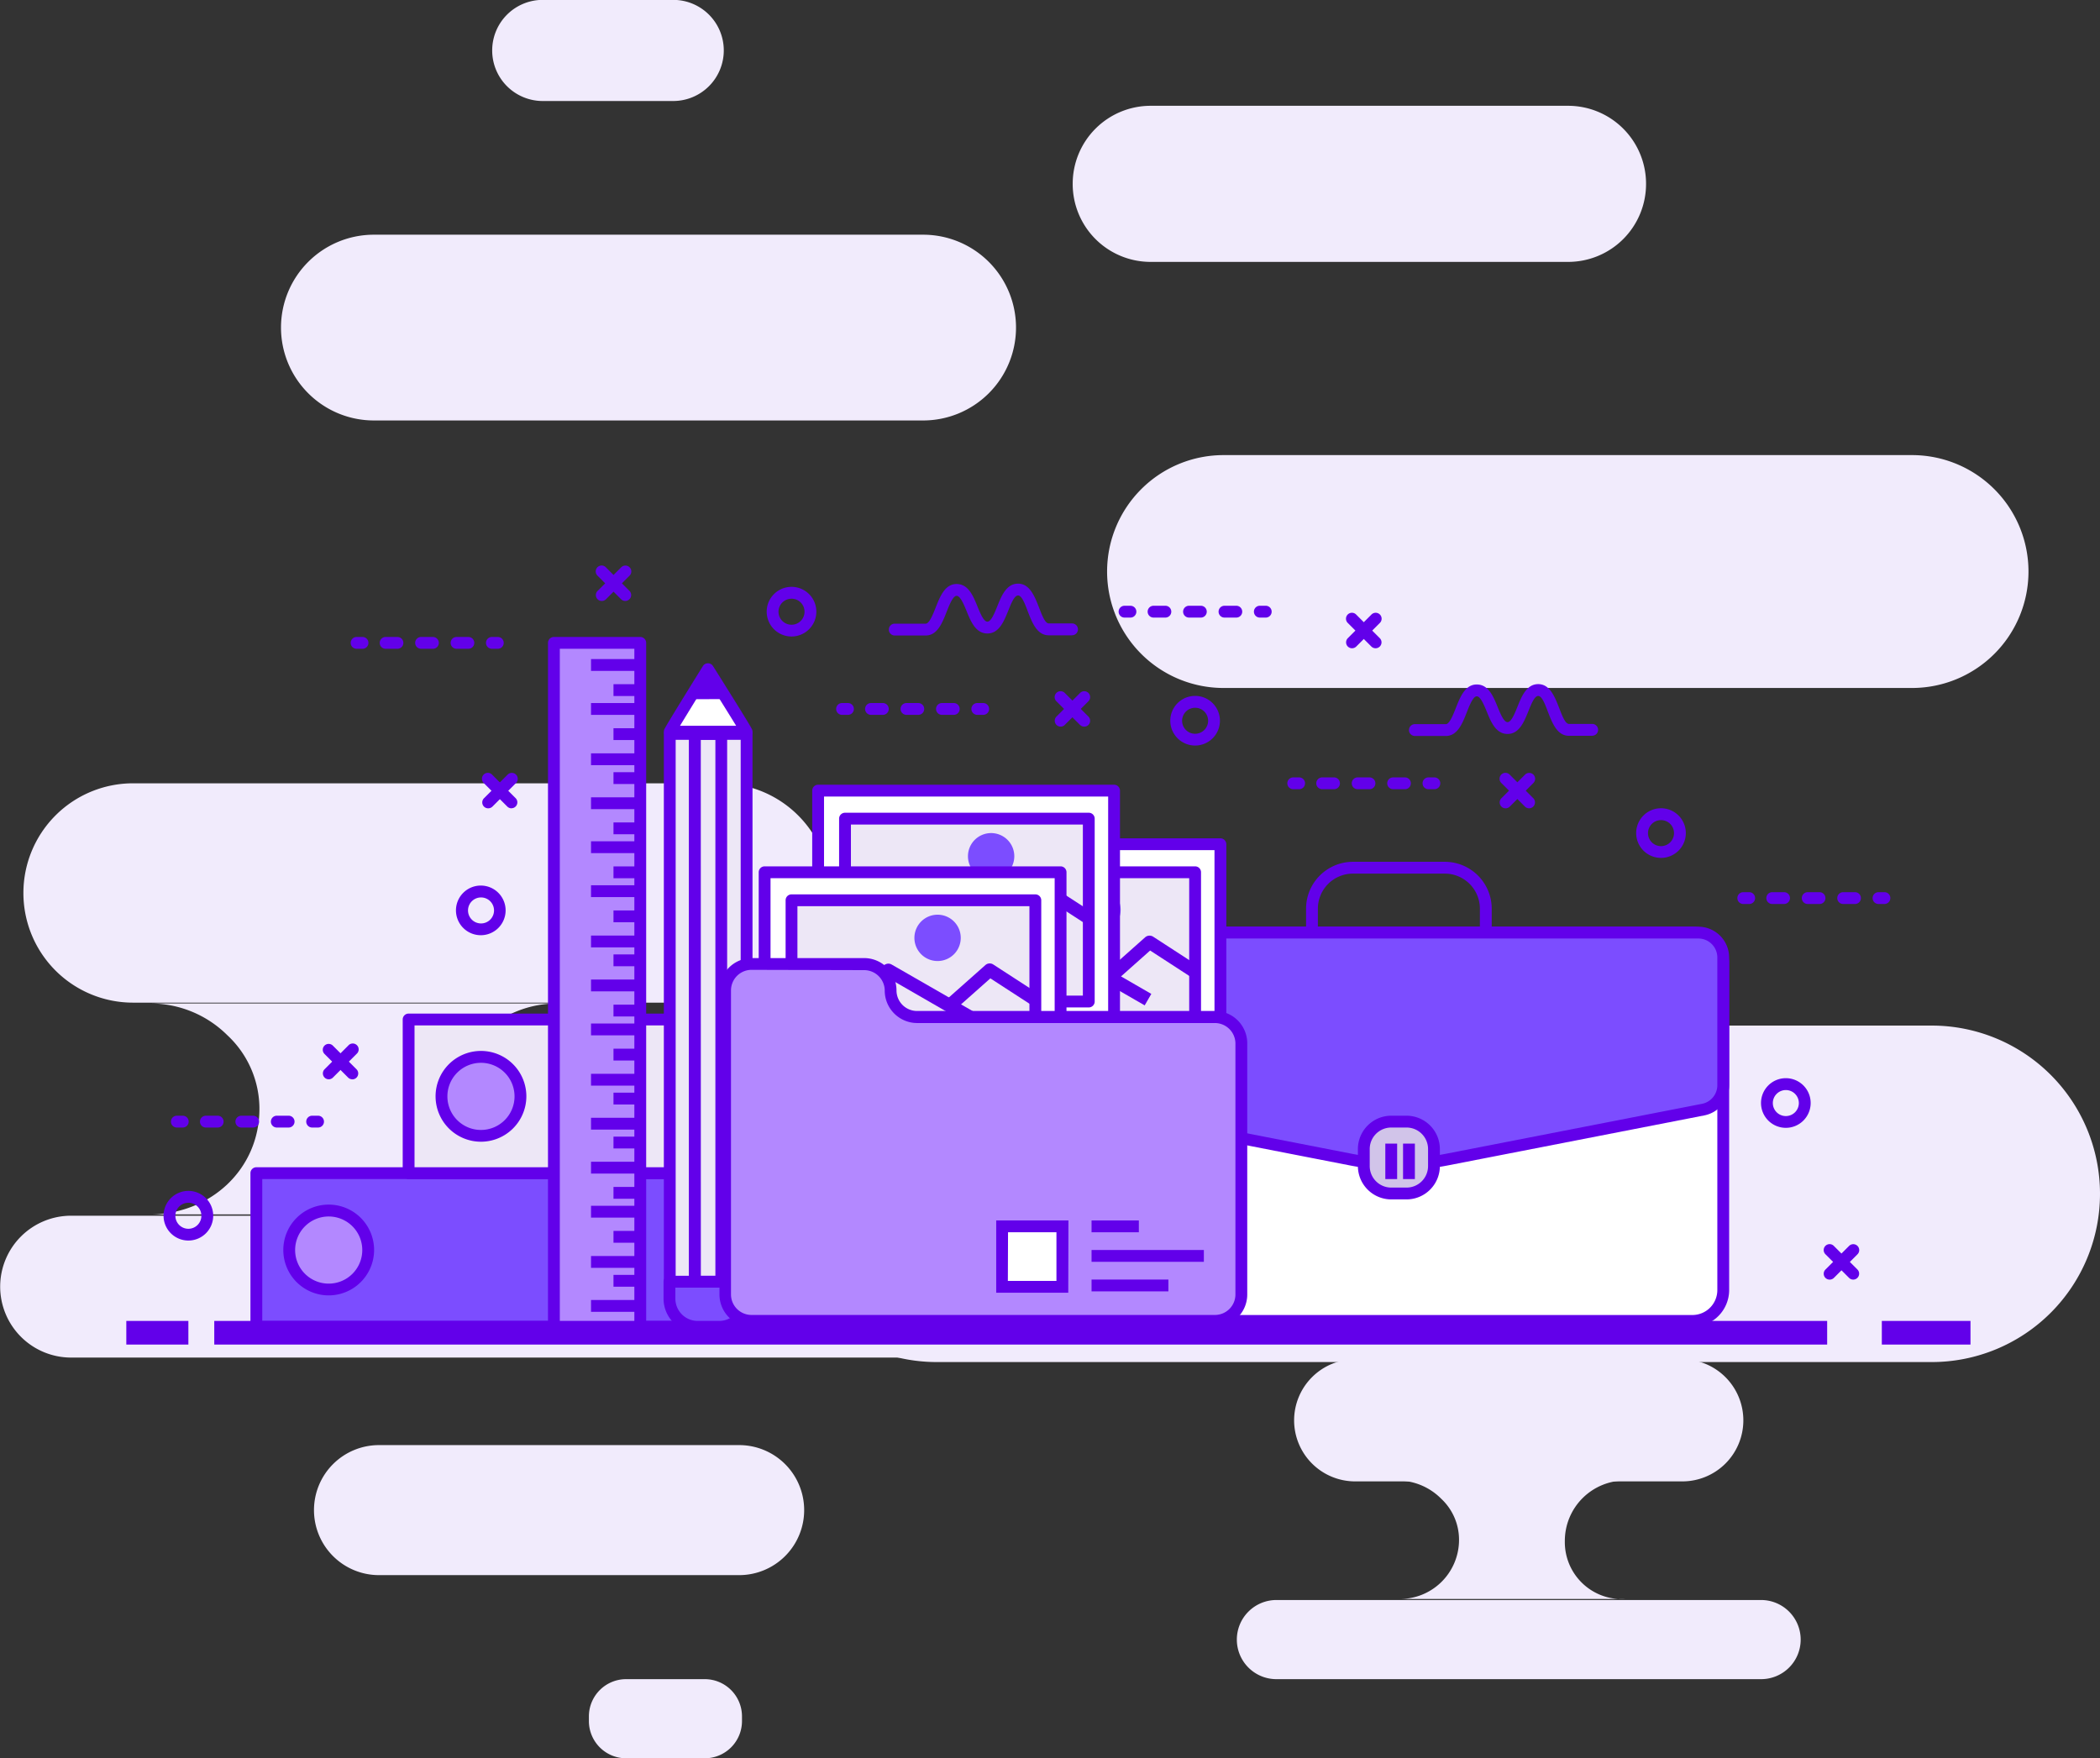 <svg id="Layer_8" data-name="Layer 8" xmlns="http://www.w3.org/2000/svg" viewBox="0 0 355.28 297.49"><rect x="0" y="0" width="355.28" height="297.49" fill="#333333" stroke="none"/><defs><style>.cls-1{fill:#f1ebfc;}.cls-12,.cls-2{fill:#7c4dff;}.cls-10,.cls-3{fill:#6200ea;}.cls-4,.cls-6{fill:#b388ff;}.cls-11,.cls-5{fill:#ede7f6;}.cls-10,.cls-11,.cls-12,.cls-6,.cls-9{fill-rule:evenodd;}.cls-7,.cls-9{fill:#fff;}.cls-8{fill:#d1c4e9;}</style></defs><title>branding</title><path class="cls-1" d="M1745.07,622.89h-55.34a10.34,10.34,0,0,0-10.33,10.33h0a10.33,10.33,0,0,0,10.33,10.33h55.34a10.32,10.32,0,0,0,10.33-10.33h0A10.33,10.33,0,0,0,1745.07,622.89Z" transform="translate(-1460.46 -392.91)"/><path class="cls-1" d="M1758.4,663.62h-82a6.7,6.7,0,0,0-6.69,6.7h0a6.69,6.69,0,0,0,6.69,6.69h82a6.69,6.69,0,0,0,6.7-6.69h0A6.7,6.7,0,0,0,1758.4,663.62Z" transform="translate(-1460.46 -392.91)"/><path class="cls-1" d="M1579.69,690.4a6.3,6.3,0,0,0,6.3-6.3v-.79a6.3,6.3,0,0,0-6.3-6.3h-13.3a6.3,6.3,0,0,0-6.3,6.3v.79a6.3,6.3,0,0,0,6.3,6.3" transform="translate(-1460.46 -392.91)"/><path class="cls-1" d="M1585.51,637.41h-60.93a11,11,0,0,0-11,11h0a11,11,0,0,0,11,11h60.93a11,11,0,0,0,11-11h0A11,11,0,0,0,1585.51,637.41Z" transform="translate(-1460.46 -392.91)"/><path class="cls-1" d="M1735.53,643.4H1697a10.42,10.42,0,0,1,7.3,3.1,9.49,9.49,0,0,1,3,6.94,10,10,0,0,1-10.33,10h38.55a9.64,9.64,0,0,1-10.32-9.79A10.22,10.22,0,0,1,1735.53,643.4Z" transform="translate(-1460.46 -392.91)"/><path class="cls-1" d="M1582.38,525.44H1483A18.55,18.55,0,0,0,1464.42,544h0A18.54,18.54,0,0,0,1483,562.55h99.41A18.55,18.55,0,0,0,1600.93,544h0A18.56,18.56,0,0,0,1582.38,525.44Z" transform="translate(-1460.46 -392.91)"/><path class="cls-1" d="M1619.77,598.6H1472.49a12,12,0,0,0-12,12h0a12,12,0,0,0,12,12h147.28a12,12,0,0,0,12-12h0A12,12,0,0,0,1619.77,598.6Z" transform="translate(-1460.46 -392.91)"/><path class="cls-1" d="M1555.05,562.69h-69.26a18.46,18.46,0,0,1,13.12,5.36,17,17,0,0,1,5.44,12.46c0,10.25-8.31,17.87-18.56,17.87h69.26c-5.12,0-9.76-1.44-13.12-4.78a17.62,17.62,0,0,1-5.43-12.74A18.22,18.22,0,0,1,1555.05,562.69Z" transform="translate(-1460.46 -392.91)"/><path class="cls-1" d="M1667.46,509.31h116.48a19.7,19.7,0,0,0,19.7-19.7h0a19.7,19.7,0,0,0-19.7-19.7H1667.46a19.7,19.7,0,0,0-19.7,19.7h0A19.7,19.7,0,0,0,1667.46,509.31Z" transform="translate(-1460.46 -392.91)"/><path class="cls-1" d="M1618.94,623.36h168.33a28.47,28.47,0,0,0,28.47-28.46h0a28.47,28.47,0,0,0-28.47-28.47H1618.94a28.46,28.46,0,0,0-28.46,28.47h0A28.46,28.46,0,0,0,1618.94,623.36Z" transform="translate(-1460.46 -392.91)"/><path class="cls-1" d="M1523.7,464.05h92.93a15.72,15.72,0,0,0,15.72-15.72h0a15.71,15.71,0,0,0-15.72-15.71H1523.7A15.71,15.71,0,0,0,1508,448.33h0A15.72,15.72,0,0,0,1523.7,464.05Z" transform="translate(-1460.46 -392.91)"/><path class="cls-1" d="M1655.12,437.22h70.64A13.18,13.18,0,0,0,1738.94,424h0a13.19,13.19,0,0,0-13.18-13.19h-70.64A13.19,13.19,0,0,0,1641.94,424h0A13.18,13.18,0,0,0,1655.12,437.22Z" transform="translate(-1460.46 -392.91)"/><path class="cls-1" d="M1552.28,410h22.07a8.56,8.56,0,0,0,8.56-8.56h0a8.55,8.55,0,0,0-8.56-8.55h-22.07a8.55,8.55,0,0,0-8.55,8.55h0A8.55,8.55,0,0,0,1552.28,410Z" transform="translate(-1460.46 -392.91)"/><rect class="cls-2" x="43.37" y="198.49" width="87" height="26"/><path class="cls-3" d="M1590.83,618.4h-87a1,1,0,0,1-1-1v-26a1,1,0,0,1,1-1h87a1,1,0,0,1,1,1v26A1,1,0,0,1,1590.83,618.4Zm-86-2h85v-24h-85Z" transform="translate(-1460.46 -392.91)"/><circle class="cls-4" cx="55.62" cy="211.49" r="6.67"/><path class="cls-3" d="M1516.08,612.08a7.68,7.68,0,1,1,7.67-7.68A7.69,7.69,0,0,1,1516.08,612.08Zm0-13.35a5.68,5.68,0,1,0,5.67,5.67A5.68,5.68,0,0,0,1516.08,598.73Z" transform="translate(-1460.46 -392.91)"/><rect class="cls-5" x="69.13" y="172.49" width="87" height="26"/><path class="cls-3" d="M1616.59,592.4h-87a1,1,0,0,1-1-1v-26a1,1,0,0,1,1-1h87a1,1,0,0,1,1,1v26A1,1,0,0,1,1616.59,592.4Zm-86-2h85v-24h-85Z" transform="translate(-1460.46 -392.91)"/><path class="cls-6" d="M1541.84,571.73a6.68,6.68,0,1,1-6.67,6.67A6.67,6.67,0,0,1,1541.84,571.73Z" transform="translate(-1460.46 -392.91)"/><path class="cls-3" d="M1541.84,586.08a7.68,7.68,0,1,1,7.67-7.68A7.69,7.69,0,0,1,1541.84,586.08Zm0-13.35a5.68,5.68,0,1,0,5.67,5.67A5.68,5.68,0,0,0,1541.84,572.73Z" transform="translate(-1460.46 -392.91)"/><path class="cls-3" d="M1704.9,560h-15.55a7.94,7.94,0,0,1-7.93-7.93v-5.42a7.94,7.94,0,0,1,7.93-7.93h15.55a7.94,7.94,0,0,1,7.93,7.93v5.42A7.94,7.94,0,0,1,1704.9,560Zm-15.55-19.28a5.94,5.94,0,0,0-5.93,5.93v5.42a5.94,5.94,0,0,0,5.93,5.93h15.55a5.94,5.94,0,0,0,5.93-5.93v-5.42a5.94,5.94,0,0,0-5.93-5.93Z" transform="translate(-1460.46 -392.91)"/><rect class="cls-7" x="181.78" y="157.79" width="109.76" height="65.71" rx="5.22" ry="5.22"/><path class="cls-3" d="M1746.78,617.4h-99.31a6.24,6.24,0,0,1-6.23-6.22V555.92a6.24,6.24,0,0,1,6.23-6.22h99.31a6.23,6.23,0,0,1,6.22,6.22v55.26A6.23,6.23,0,0,1,1746.78,617.4Zm-99.31-65.7a4.23,4.23,0,0,0-4.23,4.22v55.26a4.23,4.23,0,0,0,4.23,4.22h99.31a4.22,4.22,0,0,0,4.22-4.22V555.92a4.22,4.22,0,0,0-4.22-4.22Z" transform="translate(-1460.46 -392.91)"/><path class="cls-2" d="M1748.6,580.65l-43.38,8.46a42.45,42.45,0,0,1-16.2,0l-43.37-8.46a4.21,4.21,0,0,1-3.41-4.13V554.91a4.22,4.22,0,0,1,4.22-4.21h101.33a4.21,4.21,0,0,1,4.21,4.21v21.61A4.21,4.21,0,0,1,1748.6,580.65Z" transform="translate(-1460.46 -392.91)"/><path class="cls-3" d="M1697.12,590.89a43.61,43.61,0,0,1-8.29-.8l-43.37-8.46a5.22,5.22,0,0,1-4.22-5.11V554.91a5.22,5.22,0,0,1,5.22-5.21h101.33a5.22,5.22,0,0,1,5.21,5.21v21.61a5.21,5.21,0,0,1-4.21,5.11l-43.38,8.46A43.45,43.45,0,0,1,1697.12,590.89Zm-50.66-39.19a3.22,3.22,0,0,0-3.22,3.21v21.61a3.22,3.22,0,0,0,2.6,3.15l43.38,8.46a41.63,41.63,0,0,0,15.81,0l43.37-8.46a3.21,3.21,0,0,0,2.6-3.15V554.91a3.21,3.21,0,0,0-3.21-3.21Z" transform="translate(-1460.46 -392.91)"/><rect class="cls-8" x="230.73" y="189.77" width="11.87" height="12.16" rx="4.64" ry="4.64"/><path class="cls-3" d="M1698.42,595.84h-2.59a5.65,5.65,0,0,1-5.64-5.64v-2.88a5.65,5.65,0,0,1,5.64-5.64h2.59a5.65,5.65,0,0,1,5.64,5.64v2.88A5.65,5.65,0,0,1,1698.42,595.84Zm-2.59-12.16a3.64,3.64,0,0,0-3.64,3.64v2.88a3.64,3.64,0,0,0,3.64,3.64h2.59a3.64,3.64,0,0,0,3.64-3.64v-2.88a3.64,3.64,0,0,0-3.64-3.64Z" transform="translate(-1460.46 -392.91)"/><rect class="cls-3" x="234.37" y="193.49" width="2" height="6"/><rect class="cls-3" x="237.37" y="193.49" width="2" height="6"/><rect class="cls-3" x="21.37" y="223.49" width="10.5" height="4"/><rect class="cls-3" x="318.37" y="223.49" width="15" height="4"/><rect class="cls-3" x="36.25" y="223.49" width="272.87" height="4"/><path class="cls-3" d="M1541.84,551.14A4.2,4.2,0,1,1,1546,547,4.2,4.2,0,0,1,1541.84,551.14Zm0-6.39a2.2,2.2,0,1,0,2.2,2.2A2.2,2.2,0,0,0,1541.84,544.75Z" transform="translate(-1460.46 -392.91)"/><path class="cls-3" d="M1594.37,500.6a4.2,4.2,0,1,1,4.2-4.2A4.2,4.2,0,0,1,1594.37,500.6Zm0-6.39a2.2,2.2,0,1,0,2.2,2.19A2.19,2.19,0,0,0,1594.37,494.21Z" transform="translate(-1460.46 -392.91)"/><path class="cls-3" d="M1662.65,519.05a4.2,4.2,0,1,1,4.2-4.2A4.2,4.2,0,0,1,1662.65,519.05Zm0-6.39a2.2,2.2,0,1,0,2.2,2.19A2.19,2.19,0,0,0,1662.65,512.66Z" transform="translate(-1460.46 -392.91)"/><path class="cls-3" d="M1492.33,602.8a4.2,4.2,0,1,1,4.2-4.2A4.2,4.2,0,0,1,1492.33,602.8Zm0-6.39a2.2,2.2,0,1,0,2.2,2.19A2.19,2.19,0,0,0,1492.33,596.41Z" transform="translate(-1460.46 -392.91)"/><path class="cls-3" d="M1762.6,583.73a4.2,4.2,0,1,1,4.19-4.2A4.2,4.2,0,0,1,1762.6,583.73Zm0-6.39a2.2,2.2,0,1,0,2.19,2.19A2.2,2.2,0,0,0,1762.6,577.34Z" transform="translate(-1460.46 -392.91)"/><path class="cls-3" d="M1741.48,538.06a4.2,4.2,0,1,1,4.19-4.2A4.2,4.2,0,0,1,1741.48,538.06Zm0-6.39a2.2,2.2,0,1,0,2.19,2.19A2.19,2.19,0,0,0,1741.48,531.67Z" transform="translate(-1460.46 -392.91)"/><path class="cls-3" d="M1779.27,545.86h-1a1,1,0,0,1,0-2h1a1,1,0,0,1,0,2Z" transform="translate(-1460.46 -392.91)"/><path class="cls-3" d="M1774.29,545.86h-2a1,1,0,0,1,0-2h2a1,1,0,0,1,0,2Zm-6,0h-2a1,1,0,0,1,0-2h2a1,1,0,0,1,0,2Zm-6,0h-2a1,1,0,0,1,0-2h2a1,1,0,0,1,0,2Z" transform="translate(-1460.46 -392.91)"/><path class="cls-3" d="M1756.39,545.86h-1a1,1,0,0,1,0-2h1a1,1,0,0,1,0,2Z" transform="translate(-1460.46 -392.91)"/><path class="cls-3" d="M1514.27,583.68h-1a1,1,0,0,1,0-2h1a1,1,0,0,1,0,2Z" transform="translate(-1460.46 -392.91)"/><path class="cls-3" d="M1509.29,583.68h-2a1,1,0,0,1,0-2h2a1,1,0,0,1,0,2Zm-6,0h-2a1,1,0,0,1,0-2h2a1,1,0,0,1,0,2Zm-6,0h-2a1,1,0,0,1,0-2h2a1,1,0,0,1,0,2Z" transform="translate(-1460.46 -392.91)"/><path class="cls-3" d="M1491.38,583.68h-1a1,1,0,0,1,0-2h1a1,1,0,0,1,0,2Z" transform="translate(-1460.46 -392.91)"/><path class="cls-3" d="M1626.8,513.86h-1a1,1,0,0,1,0-2h1a1,1,0,0,1,0,2Z" transform="translate(-1460.46 -392.91)"/><path class="cls-3" d="M1621.82,513.86h-2a1,1,0,0,1,0-2h2a1,1,0,0,1,0,2Zm-6,0h-2a1,1,0,0,1,0-2h2a1,1,0,0,1,0,2Zm-6,0h-2a1,1,0,0,1,0-2h2a1,1,0,0,1,0,2Z" transform="translate(-1460.46 -392.91)"/><path class="cls-3" d="M1603.92,513.86h-1a1,1,0,0,1,0-2h1a1,1,0,0,1,0,2Z" transform="translate(-1460.46 -392.91)"/><path class="cls-3" d="M1703.13,526.44h-1a1,1,0,0,1,0-2h1a1,1,0,0,1,0,2Z" transform="translate(-1460.46 -392.91)"/><path class="cls-3" d="M1698.15,526.44h-2a1,1,0,0,1,0-2h2a1,1,0,0,1,0,2Zm-6,0h-2a1,1,0,0,1,0-2h2a1,1,0,0,1,0,2Zm-6,0h-2a1,1,0,0,1,0-2h2a1,1,0,0,1,0,2Z" transform="translate(-1460.46 -392.91)"/><path class="cls-3" d="M1680.25,526.44h-1a1,1,0,0,1,0-2h1a1,1,0,0,1,0,2Z" transform="translate(-1460.46 -392.91)"/><path class="cls-3" d="M1674.6,497.4h-1a1,1,0,0,1,0-2h1a1,1,0,0,1,0,2Z" transform="translate(-1460.46 -392.91)"/><path class="cls-3" d="M1669.62,497.4h-2a1,1,0,0,1,0-2h2a1,1,0,0,1,0,2Zm-6,0h-2a1,1,0,0,1,0-2h2a1,1,0,0,1,0,2Zm-6,0h-2a1,1,0,0,1,0-2h2a1,1,0,0,1,0,2Z" transform="translate(-1460.46 -392.91)"/><path class="cls-3" d="M1651.71,497.4h-1a1,1,0,0,1,0-2h1a1,1,0,0,1,0,2Z" transform="translate(-1460.46 -392.91)"/><path class="cls-3" d="M1544.68,502.68h-1a1,1,0,0,1,0-2h1a1,1,0,0,1,0,2Z" transform="translate(-1460.46 -392.91)"/><path class="cls-3" d="M1539.7,502.68h-2a1,1,0,0,1,0-2h2a1,1,0,0,1,0,2Zm-6,0h-2a1,1,0,0,1,0-2h2a1,1,0,0,1,0,2Zm-6,0h-2a1,1,0,0,1,0-2h2a1,1,0,0,1,0,2Z" transform="translate(-1460.46 -392.91)"/><path class="cls-3" d="M1521.79,502.68h-1a1,1,0,0,1,0-2h1a1,1,0,0,1,0,2Z" transform="translate(-1460.46 -392.91)"/><path class="cls-3" d="M1520.06,575.52a1,1,0,0,1-.7-.29l-4-4a1,1,0,0,1,0-1.41,1,1,0,0,1,1.41,0l4,4a1,1,0,0,1-.71,1.71Z" transform="translate(-1460.46 -392.91)"/><path class="cls-3" d="M1516.08,575.52a1,1,0,0,1-.7-.29,1,1,0,0,1,0-1.42l4-4a1,1,0,1,1,1.41,1.41l-4,4A1,1,0,0,1,1516.08,575.52Z" transform="translate(-1460.46 -392.91)"/><path class="cls-3" d="M1547,529.67a1,1,0,0,1-.71-.29l-4-4a1,1,0,0,1,0-1.42,1,1,0,0,1,1.41,0l4,4a1,1,0,0,1-.71,1.7Z" transform="translate(-1460.46 -392.91)"/><path class="cls-3" d="M1543.05,529.67a1,1,0,0,1-.71-.29,1,1,0,0,1,0-1.41l4-4a1,1,0,0,1,1.42,1.42l-4,4A1,1,0,0,1,1543.05,529.67Z" transform="translate(-1460.46 -392.91)"/><path class="cls-3" d="M1643.88,515.85a1,1,0,0,1-.7-.29l-4-4a1,1,0,0,1,1.42-1.41l4,4a1,1,0,0,1,0,1.41A1,1,0,0,1,1643.88,515.85Z" transform="translate(-1460.46 -392.91)"/><path class="cls-3" d="M1639.9,515.85a1,1,0,0,1-.71-1.7l4-4a1,1,0,0,1,1.41,0,1,1,0,0,1,0,1.41l-4,4A1,1,0,0,1,1639.9,515.85Z" transform="translate(-1460.46 -392.91)"/><path class="cls-3" d="M1693.18,502.59a1,1,0,0,1-.71-.29l-4-4a1,1,0,0,1,1.42-1.42l4,4a1,1,0,0,1,0,1.42A1,1,0,0,1,1693.18,502.59Z" transform="translate(-1460.46 -392.91)"/><path class="cls-3" d="M1689.2,502.59a1,1,0,0,1-.71-.29,1,1,0,0,1,0-1.42l4-4a1,1,0,0,1,1.42,1.42l-4,4A1,1,0,0,1,1689.2,502.59Z" transform="translate(-1460.46 -392.91)"/><path class="cls-3" d="M1719.16,529.67a1,1,0,0,1-.71-.29l-4-4a1,1,0,0,1,0-1.42,1,1,0,0,1,1.41,0l4,4a1,1,0,0,1,0,1.41A1,1,0,0,1,1719.16,529.67Z" transform="translate(-1460.46 -392.91)"/><path class="cls-3" d="M1715.17,529.67a1,1,0,0,1-.7-.29,1,1,0,0,1,0-1.41l4-4a1,1,0,0,1,1.41,0,1,1,0,0,1,0,1.42l-4,4A1,1,0,0,1,1715.17,529.67Z" transform="translate(-1460.46 -392.91)"/><path class="cls-3" d="M1566.24,494.59a1,1,0,0,1-.7-.29l-4-4a1,1,0,1,1,1.41-1.42l4,4a1,1,0,0,1,0,1.41A1,1,0,0,1,1566.24,494.59Z" transform="translate(-1460.46 -392.91)"/><path class="cls-3" d="M1562.26,494.59a1,1,0,0,1-.7-.29,1,1,0,0,1,0-1.41l4-4a1,1,0,0,1,1.41,0,1,1,0,0,1,0,1.42l-4,4A1,1,0,0,1,1562.26,494.59Z" transform="translate(-1460.46 -392.91)"/><path class="cls-3" d="M1774,609.41a1,1,0,0,1-.71-.29l-4-4a1,1,0,0,1,0-1.42,1,1,0,0,1,1.41,0l4,4a1,1,0,0,1,0,1.41A1,1,0,0,1,1774,609.41Z" transform="translate(-1460.46 -392.91)"/><path class="cls-3" d="M1770,609.41a1,1,0,0,1-.71-.29,1,1,0,0,1,0-1.41l4-4a1,1,0,0,1,1.42,1.42l-4,4A1,1,0,0,1,1770,609.41Z" transform="translate(-1460.46 -392.91)"/><rect class="cls-4" x="93.71" y="108.77" width="14.61" height="115.72"/><path class="cls-3" d="M1568.78,618.4h-14.61a1,1,0,0,1-1-1V501.68a1,1,0,0,1,1-1h14.61a1,1,0,0,1,1,1V617.4A1,1,0,0,1,1568.78,618.4Zm-13.61-2h12.61V502.68h-12.61Z" transform="translate(-1460.46 -392.91)"/><rect class="cls-3" x="99.99" y="111.51" width="8.87" height="2"/><rect class="cls-3" x="103.79" y="115.76" width="5.07" height="2"/><rect class="cls-3" x="99.99" y="118.95" width="8.87" height="2"/><rect class="cls-3" x="103.79" y="123.21" width="5.07" height="2"/><rect class="cls-3" x="99.99" y="127.46" width="8.87" height="2"/><rect class="cls-3" x="103.79" y="130.65" width="5.07" height="2"/><rect class="cls-3" x="99.99" y="134.9" width="8.87" height="2"/><rect class="cls-3" x="103.79" y="139.15" width="5.07" height="2"/><rect class="cls-3" x="99.99" y="142.34" width="8.87" height="2"/><rect class="cls-3" x="103.79" y="146.59" width="5.07" height="2"/><rect class="cls-3" x="99.99" y="149.78" width="8.87" height="2"/><rect class="cls-3" x="103.79" y="154.04" width="5.07" height="2"/><rect class="cls-3" x="99.99" y="158.29" width="8.87" height="2"/><rect class="cls-3" x="103.79" y="161.48" width="5.07" height="2"/><rect class="cls-3" x="99.99" y="165.73" width="8.87" height="2"/><rect class="cls-3" x="103.79" y="169.98" width="5.07" height="2"/><rect class="cls-3" x="99.99" y="173.17" width="8.87" height="2"/><rect class="cls-3" x="103.79" y="177.43" width="5.07" height="2"/><rect class="cls-3" x="99.99" y="181.68" width="8.87" height="2"/><rect class="cls-3" x="103.79" y="184.87" width="5.07" height="2"/><rect class="cls-3" x="99.99" y="189.12" width="8.87" height="2"/><rect class="cls-3" x="103.79" y="192.31" width="5.07" height="2"/><rect class="cls-3" x="99.99" y="196.56" width="8.87" height="2"/><rect class="cls-3" x="103.79" y="200.82" width="5.07" height="2"/><rect class="cls-3" x="99.99" y="204.01" width="8.87" height="2"/><rect class="cls-3" x="103.79" y="208.26" width="5.07" height="2"/><rect class="cls-3" x="99.99" y="212.51" width="8.87" height="2"/><rect class="cls-3" x="103.79" y="215.7" width="5.07" height="2"/><rect class="cls-3" x="99.99" y="219.95" width="8.87" height="2"/><g id="_Group_" data-name="&lt;Group&gt;"><g id="_Group_2" data-name="&lt;Group&gt;"><path class="cls-9" d="M1586.77,516.7c-.21-.53-6.54-10.57-6.54-10.57s-6.06,9.74-6.46,10.57Z" transform="translate(-1460.46 -392.91)"/></g><g id="_Group_3" data-name="&lt;Group&gt;"><path class="cls-3" d="M1586.77,517.7h-13a1,1,0,0,1-.9-1.43c.41-.86,5.89-9.67,6.51-10.67a1,1,0,0,1,.85-.47h0a1,1,0,0,1,.85.46c2.38,3.78,6.41,10.21,6.62,10.75a1,1,0,0,1-.1.92A1,1,0,0,1,1586.77,517.7Zm-11.26-2H1585c-1.12-1.83-3.14-5.06-4.79-7.69C1578.61,510.64,1576.62,513.86,1575.51,515.7Z" transform="translate(-1460.46 -392.91)"/></g><g id="_Group_4" data-name="&lt;Group&gt;"><polygon class="cls-10" points="116.67 118.3 122.9 118.28 119.77 113.22 116.67 118.3"/></g></g><g id="_Group_5" data-name="&lt;Group&gt;"><polygon class="cls-11" points="126.31 124.16 113.28 124.2 113.31 216.86 126.31 216.86 126.31 124.16"/></g><g id="_Group_6" data-name="&lt;Group&gt;"><path class="cls-3" d="M1586.77,610.77h-13a1,1,0,0,1-1-1l0-92.65a1,1,0,0,1,1-1l13,0h0a1,1,0,0,1,.71.29,1,1,0,0,1,.29.71v92.69A1,1,0,0,1,1586.77,610.77Zm-12-2h11V518.08l-11,0Z" transform="translate(-1460.46 -392.91)"/></g><g id="_Group_7" data-name="&lt;Group&gt;"><path class="cls-3" d="M1582.49,610.77H1578a1,1,0,0,1-1-1V517.12a1,1,0,0,1,1-1l4.47,0a.91.91,0,0,1,.72.29,1,1,0,0,1,.29.71v92.69A1,1,0,0,1,1582.49,610.77Zm-3.46-2h2.46V518.08l-2.47,0Z" transform="translate(-1460.46 -392.91)"/></g><path class="cls-12" d="M1573.72,609.77v2.86a4.78,4.78,0,0,0,4.78,4.77h3.64a4.78,4.78,0,0,0,4.77-4.77v-2.86Z" transform="translate(-1460.46 -392.91)"/><path class="cls-3" d="M1582.14,618.4h-3.64a5.78,5.78,0,0,1-5.78-5.77v-2.86a1,1,0,0,1,1-1h13.19a1,1,0,0,1,1,1v2.86A5.78,5.78,0,0,1,1582.14,618.4Zm-7.42-7.63v1.86a3.77,3.77,0,0,0,3.78,3.77h3.64a3.77,3.77,0,0,0,3.77-3.77v-1.86Z" transform="translate(-1460.46 -392.91)"/><rect class="cls-7" x="156.4" y="142.84" width="50.07" height="40.53"/><path class="cls-3" d="M1666.93,577.28h-50.07a1,1,0,0,1-1-1V535.75a1,1,0,0,1,1-1h50.07a1,1,0,0,1,1,1v40.53A1,1,0,0,1,1666.93,577.28Zm-49.07-2h48.07V536.75h-48.07Z" transform="translate(-1460.46 -392.91)"/><rect class="cls-5" x="160.95" y="147.58" width="41.25" height="30.93"/><path class="cls-3" d="M1662.65,572.42h-41.24a1,1,0,0,1-1-1V540.49a1,1,0,0,1,1-1h41.24a1,1,0,0,1,1,1v30.93A1,1,0,0,1,1662.65,572.42Zm-40.24-2h39.24V541.49h-39.24Z" transform="translate(-1460.46 -392.91)"/><path class="cls-3" d="M1655.24,561.07l-1.12,1.94-16.38-9.44-16.33,8.48v-2.53l15.84-8.22a1.1,1.1,0,0,1,1.07,0Z" transform="translate(-1460.46 -392.91)"/><path class="cls-3" d="M1662.65,556v2.67l-7.61-4.94-4.72,4.2-.92.82-1.49-1.68.37-.32,5.91-5.25a1.13,1.13,0,0,1,1.36-.11Z" transform="translate(-1460.46 -392.91)"/><path class="cls-2" d="M1650.05,546.84a3.92,3.92,0,1,1-3.92-3.92A3.92,3.92,0,0,1,1650.05,546.84Z" transform="translate(-1460.46 -392.91)"/><rect class="cls-7" x="138.41" y="133.77" width="50.07" height="40.53"/><path class="cls-3" d="M1648.94,568.21h-50.07a1,1,0,0,1-1-1V526.68a1,1,0,0,1,1-1h50.07a1,1,0,0,1,1,1v40.53A1,1,0,0,1,1648.94,568.21Zm-49.07-2h48.07V527.68h-48.07Z" transform="translate(-1460.46 -392.91)"/><rect class="cls-5" x="142.96" y="138.51" width="41.25" height="30.94"/><path class="cls-3" d="M1644.66,563.36h-41.24a1,1,0,0,1-1-1V531.42a1,1,0,0,1,1-1h41.24a1,1,0,0,1,1,1v30.94A1,1,0,0,1,1644.66,563.36Zm-40.24-2h39.24V532.42h-39.24Z" transform="translate(-1460.46 -392.91)"/><path class="cls-3" d="M1637.25,552l-1.12,1.94-16.38-9.44L1603.42,553v-2.53l15.84-8.21a1.1,1.1,0,0,1,1.07,0Z" transform="translate(-1460.46 -392.91)"/><path class="cls-3" d="M1644.66,546.9v2.67l-7.61-4.94-4.72,4.19-.92.82-1.49-1.67.37-.32,5.91-5.26a1.11,1.11,0,0,1,1.36-.1Z" transform="translate(-1460.46 -392.91)"/><path class="cls-2" d="M1632.06,537.78a3.92,3.92,0,1,1-3.92-3.92A3.92,3.92,0,0,1,1632.06,537.78Z" transform="translate(-1460.46 -392.91)"/><rect class="cls-7" x="129.36" y="147.58" width="50.07" height="40.53"/><path class="cls-3" d="M1639.89,582h-50.07a1,1,0,0,1-1-1V540.49a1,1,0,0,1,1-1h50.07a1,1,0,0,1,1,1V581A1,1,0,0,1,1639.89,582Zm-49.07-2h48.07V541.49h-48.07Z" transform="translate(-1460.46 -392.91)"/><rect class="cls-5" x="133.91" y="152.32" width="41.25" height="30.94"/><path class="cls-3" d="M1635.62,577.17h-41.25a1,1,0,0,1-1-1V545.23a1,1,0,0,1,1-1h41.25a1,1,0,0,1,1,1v30.94A1,1,0,0,1,1635.62,577.17Zm-40.25-2h39.25V546.23h-39.25Z" transform="translate(-1460.46 -392.91)"/><path class="cls-3" d="M1628.21,565.81l-1.12,2-16.39-9.45-16.33,8.48v-2.53l15.85-8.22a1.1,1.1,0,0,1,1.07,0Z" transform="translate(-1460.46 -392.91)"/><path class="cls-3" d="M1635.62,560.71v2.67l-7.61-4.94-4.72,4.19-.92.82-1.49-1.68.36-.32,5.92-5.25a1.1,1.1,0,0,1,1.35-.1Z" transform="translate(-1460.46 -392.91)"/><path class="cls-2" d="M1623,551.59a3.92,3.92,0,1,1-3.92-3.92A3.92,3.92,0,0,1,1623,551.59Z" transform="translate(-1460.46 -392.91)"/><path class="cls-4" d="M1611.09,560.49h0a4.47,4.47,0,0,0-4.47-4.48h-19a4.48,4.48,0,0,0-4.48,4.48v51.44a4.48,4.48,0,0,0,4.48,4.47H1666a4.47,4.47,0,0,0,4.47-4.47v-42.5A4.47,4.47,0,0,0,1666,565h-50.38A4.48,4.48,0,0,1,1611.09,560.49Z" transform="translate(-1460.46 -392.91)"/><path class="cls-3" d="M1666,617.4h-78.34a5.48,5.48,0,0,1-5.48-5.47V560.49a5.49,5.49,0,0,1,5.48-5.48h19a5.48,5.48,0,0,1,5.47,5.48,3.48,3.48,0,0,0,3.48,3.47H1666a5.47,5.47,0,0,1,5.47,5.47v42.5A5.47,5.47,0,0,1,1666,617.4ZM1587.61,557a3.48,3.48,0,0,0-3.48,3.48v51.44a3.47,3.47,0,0,0,3.48,3.47H1666a3.47,3.47,0,0,0,3.47-3.47v-42.5A3.48,3.48,0,0,0,1666,566h-50.38a5.49,5.49,0,0,1-5.48-5.47,3.48,3.48,0,0,0-3.47-3.48Z" transform="translate(-1460.46 -392.91)"/><rect class="cls-7" x="169.51" y="207.49" width="10.22" height="10.22"/><path class="cls-3" d="M1641.19,611.63H1629V599.4h12.22Zm-10.22-2h8.22V601.4H1631Z" transform="translate(-1460.46 -392.91)"/><rect class="cls-3" x="184.67" y="206.49" width="8" height="2"/><rect class="cls-3" x="184.67" y="211.49" width="19" height="2"/><rect class="cls-3" x="184.67" y="216.49" width="13" height="2"/><path class="cls-3" d="M1641.83,500.4h-3.93c-2,0-2.81-2.13-3.54-4-.44-1.16-1-2.74-1.66-2.74s-1.2,1.44-1.67,2.59c-.73,1.8-1.55,3.84-3.52,3.84s-2.8-2-3.53-3.81c-.47-1.14-1.06-2.56-1.68-2.56s-1.24,1.57-1.69,2.71c-.73,1.87-1.57,4-3.54,4h-5.24a1,1,0,0,1,0-2h5.24c.61,0,1.23-1.57,1.68-2.71.74-1.87,1.57-4,3.55-4s2.8,2,3.53,3.8c.47,1.15,1.05,2.57,1.68,2.57s1.2-1.43,1.67-2.59c.72-1.8,1.55-3.84,3.52-3.84s2.8,2.14,3.53,4c.45,1.15,1,2.73,1.67,2.73h3.93a1,1,0,0,1,0,2Z" transform="translate(-1460.46 -392.91)"/><path class="cls-3" d="M1729.83,517.4h-3.93c-2,0-2.81-2.13-3.54-4-.44-1.16-1-2.74-1.66-2.74s-1.2,1.44-1.67,2.59c-.73,1.8-1.55,3.84-3.52,3.84s-2.8-2-3.53-3.81c-.47-1.14-1.06-2.56-1.68-2.56s-1.24,1.57-1.69,2.71c-.73,1.87-1.57,4-3.54,4h-5.24a1,1,0,0,1,0-2h5.24c.61,0,1.23-1.57,1.68-2.71.74-1.87,1.57-4,3.55-4s2.8,2,3.53,3.8c.47,1.15,1.05,2.57,1.68,2.57s1.2-1.43,1.67-2.59c.72-1.8,1.55-3.84,3.52-3.84s2.8,2.14,3.53,4c.45,1.15,1,2.73,1.67,2.73h3.93a1,1,0,0,1,0,2Z" transform="translate(-1460.46 -392.91)"/></svg>